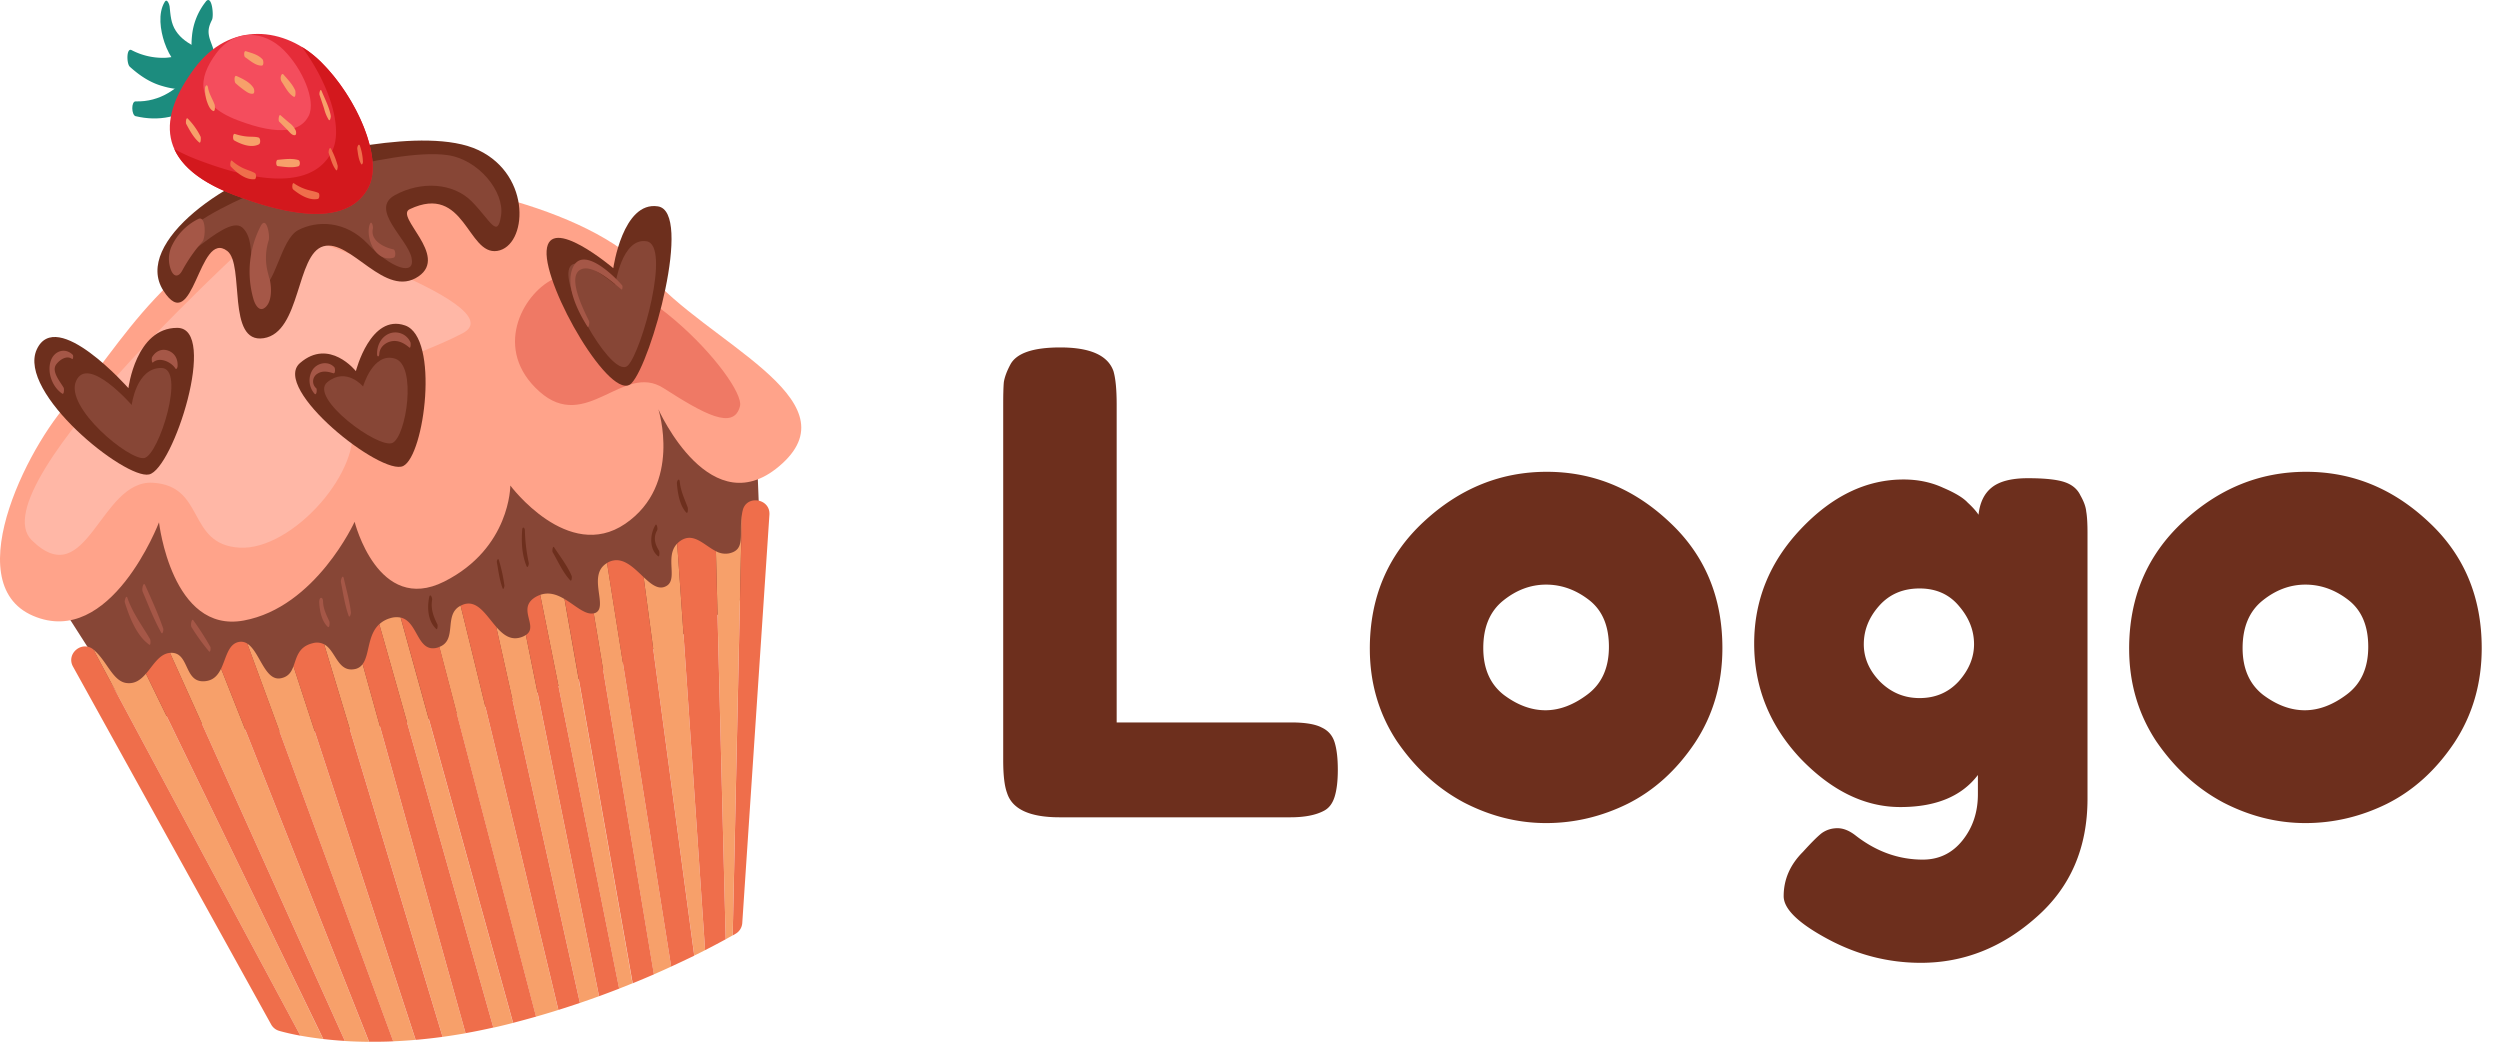<svg width="156" height="66" fill="none" xmlns="http://www.w3.org/2000/svg"><path d="M3.923 37.961l3.673 5.743s7.094 3.751 20.712.845c13.619-2.906 19.235-8.177 19.235-8.177l-.373-9.498-8.693-2.214-10.25 5.061-13.141.652-7.765.94-3.398 6.648z" fill="#874636"/><path d="M27.413 40.369l6.03 23.07a52.51 52.51 0 001.398-.418c-.852-3.562-4.522-18.895-6.1-25.224-1.085.557-.175 2.133-1.328 2.572zm6.297-3.247l4.92 24.57a58.9 58.9 0 00.84-.335L35.223 37.38c-.457-.274-.965-.455-1.513-.26zm-9.394 1.463a1.673 1.673 0 00-.648.368l7.117 25.174c.159-.037.318-.072.478-.111.252-.06.502-.122.75-.187L25 38.538a1.3 1.3 0 00-.685.048zm8.144 1.197c-.62.18-1.078-.188-1.494-.663l5.22 23.465c.408-.139.806-.279 1.194-.42l-4.567-22.54c-.108.07-.227.124-.352.158zm-14.922 2.539c-1.013.216-1.326-1.668-2.108-2.157l9.101 24.815c.45-.02.917-.05 1.402-.091l-7.621-23.314c-.13.35-.307.648-.774.747zm4.563-.562c-1.038.175-1.152-1.165-1.873-1.553 2.042 6.76 6.304 20.864 7.388 24.495.465-.065.944-.14 1.435-.226-.834-2.989-4.476-16.032-6.423-23.033a.784.784 0 01-.527.317zm-9.263.743c-1.382.178-.981-1.788-2.162-1.766-.024 0-.044.007-.068.008L21.52 64.959c.469.03.973.047 1.508.051-1.139-2.88-6.422-16.195-9.232-23.287-.192.394-.456.715-.958.779zm-4.953.118c-.859-.117-1.22-1.4-2.055-2.085.192.392 11.191 20.883 12.912 24.09.412.074.882.147 1.424.21A9376.259 9376.259 0 009.108 42.037c-.32.37-.685.656-1.223.583zm29.225-4.36a.495.495 0 01-.062.011l3.75 22.529c.38-.164.74-.326 1.084-.485L37.88 35.133c-1.293.76.148 2.816-.77 3.127zm8.376-3.728c-.278.05-.565.002-.811-.136l.607 24.215c.164-.09.31-.174.437-.246l.567-26.221c-.182 1.23.26 2.163-.8 2.388zm-4.048 2.099c-.425.136-.84-.206-1.276-.618l3.16 23.617c.238-.118.463-.232.676-.34-.248-3.668-1.442-21.258-1.745-25.367-.83.866.178 2.385-.816 2.708z" fill="#F7A06A"/><path d="M35.23 37.381l4.25 23.976a54.61 54.61 0 001.324-.557l-3.756-22.53c-.528.12-1.13-.48-1.817-.89zm2.728-2.299c-.03.015-.052.034-.08.05l4.002 25.183a83.78 83.78 0 001.44-.68l-3.158-23.622c-.646-.607-1.342-1.36-2.204-.93zm4.459-1.305a1.44 1.44 0 00-.164.146c.303 4.109 1.496 21.705 1.745 25.367.508-.26.937-.49 1.284-.679l-.609-24.217c-.752-.375-1.417-1.234-2.256-.617zm3.901 23.813l1.694-25.47c.067-1.013-1.428-1.264-1.667-.271 0 .014 0 .026-.01.04a3.649 3.649 0 00-.046.26l-.567 26.222.18-.104a.841.841 0 00.416-.678zM4.555 41.594l12.362 22.327a.838.838 0 00.512.407c.274.078.724.19 1.319.3-1.722-3.21-12.722-23.7-12.913-24.093-.715-.591-1.728.25-1.28 1.06zm4.553.443c2.256 4.62 9.355 19.274 11.064 22.798.411.049.86.09 1.348.12L10.61 40.74c-.665.055-1.038.762-1.501 1.297zm5.865-1.989c-.738.083-.841.985-1.177 1.675 2.81 7.092 8.093 20.407 9.235 23.283.475 0 .977 0 1.507-.027l-9.104-24.815a.705.705 0 00-.46-.116zm4.524.092c-.89.226-.98.893-1.185 1.437l7.625 23.311a34.175 34.175 0 001.68-.188 16312.42 16312.42 0 00-7.39-24.494.966.966 0 00-.73-.065zm3.131 1.298c1.947 7 5.588 20.041 6.423 23.033.562-.1 1.14-.218 1.734-.352L23.668 38.95c-.746.682-.6 1.905-1.04 2.488zm6.302-3.723a1.4 1.4 0 00-.186.082c1.573 6.328 5.248 21.662 6.1 25.224.457-.144.904-.29 1.342-.437l-5.218-23.465c-.634-.722-1.173-1.696-2.039-1.404zm4.571-.506c-1.343.711.155 1.866-.685 2.415l4.566 22.54c.43-.158.85-.315 1.254-.473l-4.927-24.57a1.615 1.615 0 00-.208.088zm-6.233 3.211c-1.242.317-1.183-1.64-2.263-1.883l7.012 25.289c.486-.124.96-.255 1.433-.388l-6.03-23.07c-.05.021-.1.038-.152.052z" fill="#EF6E4B"/><path d="M19.867 12.354c-9.544 2.757-12.586 9.87-15.189 12.342-2.602 2.471-7.456 11.657-2.614 13.731 4.841 2.075 7.858-5.834 7.858-5.834s.793 6.954 5.286 6.128c4.492-.826 6.92-6.162 6.92-6.162s1.456 5.81 5.592 3.73c4.137-2.08 4.124-5.992 4.124-5.992s3.594 4.827 7.17 2.387c3.575-2.44 2.07-7.142 2.07-7.142s3.305 7.434 7.736 3.375c4.431-4.06-4.79-7.596-8.372-11.86-3.582-4.263-14.402-6.263-17.172-5.672-2.77.591-3.409.969-3.409.969z" fill="#FFA38A"/><path d="M16.73 14.041S-1.47 30.316 1.982 33.71c3.453 3.392 4.248-3.78 7.552-3.587 3.305.193 2.107 3.858 5.41 4.051 3.303.193 7.811-4.899 6.966-7.95-.846-3.052 3.563-3.633 6.969-5.435 3.405-1.801-12.15-6.747-12.15-6.747z" fill="#FFB7A6"/><path d="M18.95 9.893c-4.627.962-10.68 5.235-8.76 8.236 1.907 2.98 2.185-3.864 3.993-2.467 1.096.845-.063 5.807 2.27 5.441 2.332-.365 2.015-5.252 3.728-5.736 1.713-.483 3.849 3.314 5.937 1.877 1.892-1.302-1.515-3.735-.548-4.193 3.45-1.63 3.59 2.898 5.457 2.606 1.867-.292 2.193-4.68-1.166-6.287-3.359-1.605-10.912.523-10.912.523zM8.013 24.221s-4.5-5.101-5.722-2.408C1.07 24.505 7.798 29.926 9.3 29.606c1.502-.32 4.344-9.145 1.76-9.148-2.585-.003-3.047 3.764-3.047 3.764z" fill="#6D2F1D"/><path d="M34.492 17.431c-1.905.951-3.755 4.392-.833 7.001 2.922 2.609 5.216-1.831 7.74-.216 2.525 1.615 4.386 2.655 4.775 1.134.39-1.52-7.27-10.119-11.682-7.919z" fill="#EF7965"/><path d="M8.218 25.27s-2.74-3.145-3.471-1.494c-.73 1.65 3.352 4.998 4.262 4.804.91-.194 2.615-5.62 1.05-5.62-1.565 0-1.84 2.31-1.84 2.31z" fill="#874636"/><path d="M22.207 23.159s-1.658-2.094-3.487-.505c-1.828 1.588 5.108 7.087 6.442 6.424 1.333-.662 2.272-8.015.115-8.77-2.157-.753-3.07 2.851-3.07 2.851z" fill="#6D2F1D"/><path d="M22.656 24.117s-1.041-1.238-2.228-.272c-1.187.966 3.206 4.2 4.065 3.79.86-.408 1.532-4.826.158-5.256-1.375-.429-1.995 1.738-1.995 1.738z" fill="#874636"/><path d="M38.269 16.734s-4-3.397-4.16-1.087c-.16 2.31 4.06 9.569 5.3 8.265 1.24-1.305 3.838-10.694 1.645-11.035-2.193-.341-2.785 3.857-2.785 3.857z" fill="#6D2F1D"/><path d="M38.39 17.767s-2.807-2.38-2.92-.757c-.112 1.623 2.85 6.709 3.72 5.789.87-.92 2.688-7.504 1.151-7.744-1.536-.24-1.951 2.712-1.951 2.712z" fill="#874636"/><path d="M18.72 12.533c.562.061 1.28.114 1.79-.176.088-.05.104-.385-.023-.392-.29-.015-.59.074-.876.112a5.74 5.74 0 01-.89.045c-.127 0-.13.398 0 .407v.004z" fill="#EF6E4B"/><path d="M15.756 12.092s-3.88 1.612-4.3 2.717c-1.271 3.323 2.546-1.62 3.672-.605 1.127 1.017-.008 4.132 1.03 3.91 1.04-.221 1.341-3.17 2.446-3.753 1.136-.602 2.942-.63 4.354.865s2.982 2.057 2.722.856c-.26-1.201-2.65-3.026-1.03-3.91 1.619-.885 3.634-.776 4.796.407 1.162 1.184 1.598 2.352 1.82.87.222-1.482-1.394-3.497-3.35-3.772-3.55-.5-12.16 2.415-12.16 2.415z" fill="#874636"/><path d="M10.282.113c-.442.715-.274 1.78-.021 2.533.308.911.904 1.755 1.781 2.192.572.284.78-1.63.23-1.88-.514-.24-.984-.55-1.297-1.028-.314-.479-.334-.987-.394-1.544-.01-.085-.15-.512-.299-.272z" fill="#1C8C7E"/><path d="M8.09 4.155c.563.51 1.19.95 1.918 1.177.613.19 1.508.408 2.016-.06.317-.293.514-1.495 0-1.715-.548-.238-1.245.064-1.848.051a4.198 4.198 0 01-1.958-.477c-.34-.187-.322.846-.124 1.024H8.09z" fill="#1C8C7E"/><path d="M8.468 7.25c1.395.335 2.854.087 3.926-.888.4-.366.425-1.035.326-1.53-.042-.214-.388-1.088-.714-.544-.747 1.25-2.055 2.088-3.538 2.038-.294-.012-.274.861 0 .928V7.25z" fill="#1C8C7E"/><path d="M12.842.103c-.5.628-.8 1.389-.866 2.186-.086.896 0 2.242.783 2.842.665.513.685-1.59.62-1.819.076.735.095.834.056.296a3.886 3.886 0 00-.114-.519c-.067-.224-.16-.437-.23-.658-.137-.457-.085-.752.137-1.192.127-.253 0-1.62-.39-1.136h.005z" fill="#1C8C7E"/><path d="M12.113 4.293c-2.168 2.936-2.554 5.947 2.515 7.88 5.07 1.934 7.484 1.261 8.38-.519.897-1.78-.727-5.563-2.973-7.785-2.247-2.221-5.692-2.593-7.922.424z" fill="#E52C39"/><path d="M13.493 3.328c-1.148 1.555-1.352 3.15 1.332 4.174 2.685 1.025 3.964.669 4.438-.272.474-.94-.386-2.945-1.575-4.122-1.188-1.176-3.015-1.377-4.195.22z" fill="#F44D5D"/><path d="M20.035 3.873a6.57 6.57 0 00-1.205-.95c1.645 2.198 2.63 5.048 1.889 6.52-.897 1.79-3.318 2.465-8.382.53a11.6 11.6 0 01-1.456-.668c.49 1.087 1.645 2.072 3.747 2.872 5.071 1.936 7.484 1.261 8.38-.519.897-1.78-.727-5.563-2.973-7.785z" fill="#D3181D"/><path d="M15.3 3.572c.29.195.662.543 1.037.521.137 0 .104-.324.047-.387-.274-.299-.666-.39-1.039-.51-.137-.045-.137.316-.045.376zM14.708 5.2c.174.157.357.303.548.44.155.107.322.232.52.209.138-.015.087-.29.044-.359-.232-.37-.672-.57-1.06-.746-.163-.075-.146.38-.055.457h.003zm2.864-.107c.214.313.411.74.748.94.148.089.125-.334.102-.388-.172-.389-.46-.68-.735-.995-.074-.085-.137.024-.155.093a.449.449 0 00.04.35zm-4.776.431c-.009.27.03.541.114.799.068.198.18.497.378.598.162.083.125-.34.103-.398-.137-.36-.346-.667-.412-1.056-.04-.242-.183-.136-.187.057h.004zm1.814 3.235c.432.246 1.067.495 1.548.247.112-.058.1-.39-.026-.425-.23-.065-.48-.038-.716-.062a3.348 3.348 0 01-.756-.16c-.137-.05-.152.342-.05.4zm2.82-1.164l.519.526c.116.118.274.342.456.313.102-.016.076-.217.051-.28a1.265 1.265 0 00-.42-.502l-.535-.462c-.098-.083-.154.326-.076.407l.005-.002zm-5.813.135c.215.395.462.863.812 1.157.113.095.112-.309.091-.355a4.39 4.39 0 00-.793-1.122c-.123-.136-.145.253-.11.32zm8.313-1.835l.294.88c.058.244.153.478.282.693.096.136.137-.18.137-.228-.09-.543-.371-1.062-.578-1.57-.073-.18-.156.145-.129.225h-.006zm-2.6 4.471c.412.044.88.125 1.288.01.124-.034.122-.352 0-.389-.412-.122-.872-.05-1.287-.014-.125.01-.125.38 0 .393z" fill="#F7A06A"/><path d="M14.403 10.39c.36.381.919.848 1.482.793.122-.012.112-.334.023-.382-.246-.136-.52-.202-.771-.325a2.863 2.863 0 01-.665-.45c-.084-.075-.137.293-.069.365zm3.89 1.43c.395.329 1.002.71 1.543.592.111-.023.126-.34.023-.381-.257-.104-.536-.136-.799-.229a2.855 2.855 0 01-.72-.365c-.105-.072-.138.31-.047.383zm2.22-2.263c.116.34.225.752.445 1.042.1.136.122-.212.113-.254a4.721 4.721 0 00-.411-1.047c-.1-.203-.178.17-.148.259h.001zm1.782-.259c.042.3.08.648.228.917.07.125.124-.047.124-.116a3.44 3.44 0 00-.176-.968c-.078-.251-.194.038-.176.167z" fill="#EF6E4B"/><path d="M16.262 14.115a6.2 6.2 0 00-.447 4.548c.111.382.395.877.79.468.397-.41.332-1.307.208-1.781-.237 1.642-.237 2.08 0 1.313a2.72 2.72 0 00.08-.657c0-.398-.121-.742-.21-1.122a3.614 3.614 0 01.084-1.89c.09-.3-.136-1.583-.505-.88zm-3.894-.449a3.604 3.604 0 00-1.675 1.738 1.923 1.923 0 000 1.501c.188.408.468.356.667 0a10.14 10.14 0 011.271-1.832c.209-.234.237-1.658-.263-1.407zm7.345 10.544a.565.565 0 01-.076-.73.568.568 0 01.198-.176c.302-.184.637-.118.959-.014.145.048.126-.309.07-.371-.381-.427-1.085-.284-1.37.176a1.252 1.252 0 00.137 1.478c.123.127.172-.271.094-.362h-.012zm3.953-2.11c.021-.49.483-.816.945-.824.356 0 .664.183.927.408.1.082.098-.272.08-.308a1.017 1.017 0 00-.56-.556 1.034 1.034 0 00-.791.005c-.503.22-.747.75-.738 1.276 0 .183.13.183.137 0v-.002zm15.157-4.293c-.538-.634-2.503-2.533-3.095-1.07-.456 1.13.336 2.708.925 3.634.09.136.137-.246.11-.32-.297-.623-1.479-2.882-.463-3.26.74-.272 1.953.843 2.476 1.268.067.055.085-.205.047-.25v-.002zM9.555 22.611c.41-.365 1.141-.016 1.388.38.07.112.137-.086.137-.128.034-.432-.158-.828-.582-.982-.425-.155-.797.051-1.01.407-.03.05-.03.408.062.323h.005zm-5.012-.466c-.474-.479-1.16-.25-1.37.36-.249.714.082 1.64.708 2.056.126.084.123-.308.093-.363-.222-.392-.785-1.021-.465-1.46.207-.284.658-.591.986-.338.068.054.093-.208.048-.255zm18.523-8.13c-.274.86.392 2.402 1.508 2.059.137-.045.115-.481-.03-.513-.591-.127-1.44-.543-1.278-1.289.035-.153-.093-.58-.194-.257h-.006zM7.79 37.594c.282.897.72 2.06 1.517 2.63.115.082.089-.29.061-.335-.504-.865-1.084-1.617-1.417-2.581-.078-.223-.194.176-.162.281v.005zm1.101-.702c.366.867.706 1.747 1.161 2.572.099.178.158-.15.137-.228-.316-.93-.726-1.818-1.128-2.717-.115-.259-.22.239-.164.372l-.006.001zm11.029.685c.023.512.137 1.153.52 1.526.137.136.137-.261.113-.326-.18-.392-.37-.761-.392-1.2 0-.07-.013-.272-.12-.272-.11 0-.124.208-.121.272zm1.355-1.243c.137.687.241 1.415.476 2.08.067.191.153-.128.146-.192-.077-.715-.285-1.426-.442-2.125-.066-.297-.21.09-.18.237zm-9.322 2.804a13.28 13.28 0 001.083 1.503c.101.114.123-.214.093-.272a17.449 17.449 0 00-1.065-1.66c-.11-.158-.19.312-.111.427v.002z" fill="#A55747"/><path d="M31.005 35.081c.094.534.164 1.107.353 1.617.057.157.124-.105.119-.157a10.21 10.21 0 00-.344-1.58c-.048-.183-.145.025-.128.12zm1.582-2.041c-.059.764-.026 1.564.267 2.283.074.182.158-.117.144-.189a10.812 10.812 0 01-.245-2.038c0-.163-.148-.272-.166-.05v-.006zm1.903 1.423c.334.572.632 1.255 1.086 1.743.111.12.118-.224.095-.272-.274-.637-.717-1.209-1.097-1.786-.08-.123-.137.236-.083.32l-.002-.005zm6.41-1.701c-.344.55-.403 1.505.163 1.944.109.083.094-.288.063-.336-.26-.423-.374-.831-.116-1.289.047-.084-.027-.45-.11-.32zm1.34-2.582c.046.567.168 1.358.575 1.794.122.136.12-.247.101-.299-.197-.543-.437-1.018-.497-1.607-.029-.286-.195-.072-.18.111zm-15.457 7.08c-.137.665-.09 1.495.441 1.99.084.075.093-.241.074-.28-.248-.495-.429-.976-.333-1.536.025-.136-.126-.44-.182-.174zm42.897 7.82h10.88c.88 0 1.52.107 1.92.32.4.187.667.493.8.92.133.427.2 1 .2 1.72 0 .693-.067 1.253-.2 1.68-.133.427-.36.72-.68.88-.507.267-1.2.4-2.08.4h-14.4c-1.867 0-2.96-.507-3.28-1.52-.16-.427-.24-1.107-.24-2.04V25.2c0-.613.013-1.067.04-1.36.053-.32.187-.68.4-1.08.373-.72 1.413-1.08 3.12-1.08 1.867 0 2.973.493 3.32 1.48.133.453.2 1.147.2 2.08v19.84zm15.797-4.6c0-3.2 1.12-5.84 3.36-7.92 2.24-2.08 4.8-3.12 7.68-3.12s5.426 1.04 7.64 3.12c2.213 2.053 3.32 4.68 3.32 7.88 0 2.213-.574 4.187-1.72 5.92-1.147 1.707-2.547 2.973-4.2 3.8-1.627.8-3.32 1.2-5.08 1.2-1.76 0-3.467-.427-5.12-1.28-1.654-.88-3.054-2.16-4.2-3.84-1.12-1.707-1.68-3.627-1.68-5.76zm8.36 2.88c.853.64 1.72.96 2.6.96.88 0 1.76-.333 2.64-1 .88-.667 1.32-1.653 1.32-2.96s-.414-2.28-1.24-2.92c-.827-.64-1.72-.96-2.68-.96-.96 0-1.854.333-2.68 1-.827.667-1.24 1.653-1.24 2.96 0 1.28.426 2.253 1.28 2.92zm29.584 5c-1.013 1.333-2.627 2-4.84 2s-4.293-1.013-6.24-3.04c-1.92-2.053-2.88-4.44-2.88-7.16 0-2.72.973-5.107 2.92-7.16s4.08-3.08 6.4-3.08c.907 0 1.733.173 2.48.52.747.32 1.253.627 1.52.92.293.267.52.52.68.76.08-.747.347-1.307.8-1.68.48-.4 1.24-.6 2.28-.6 1.04 0 1.8.08 2.28.24.48.16.813.44 1 .84.213.373.333.707.36 1 .053.293.08.747.08 1.36v16.56c0 3.067-1.067 5.533-3.2 7.4-2.133 1.893-4.533 2.84-7.2 2.84-2.027 0-3.96-.493-5.8-1.48-1.84-.987-2.76-1.88-2.76-2.68 0-1.04.4-1.96 1.2-2.76.507-.56.893-.947 1.16-1.16.293-.213.627-.32 1-.32s.76.16 1.16.48c1.28.987 2.667 1.48 4.16 1.48 1.013 0 1.84-.4 2.48-1.2.64-.8.96-1.76.96-2.88v-1.2zm-7.12-8.16c0 .853.333 1.627 1 2.32.693.693 1.52 1.04 2.48 1.04.987 0 1.8-.347 2.44-1.04.64-.72.96-1.493.96-2.32 0-.853-.307-1.64-.92-2.36-.613-.747-1.44-1.12-2.48-1.12s-1.88.36-2.52 1.08c-.64.72-.96 1.52-.96 2.4zm16.558.28c0-3.2 1.12-5.84 3.36-7.92 2.24-2.08 4.8-3.12 7.68-3.12s5.427 1.04 7.64 3.12c2.214 2.053 3.32 4.68 3.32 7.88 0 2.213-.573 4.187-1.72 5.92-1.146 1.707-2.546 2.973-4.2 3.8-1.626.8-3.32 1.2-5.08 1.2-1.76 0-3.466-.427-5.12-1.28-1.653-.88-3.053-2.16-4.2-3.84-1.12-1.707-1.68-3.627-1.68-5.76zm8.36 2.88c.854.64 1.72.96 2.6.96.88 0 1.76-.333 2.64-1 .88-.667 1.32-1.653 1.32-2.96s-.413-2.28-1.24-2.92c-.826-.64-1.72-.96-2.68-.96-.96 0-1.853.333-2.68 1-.826.667-1.24 1.653-1.24 2.96 0 1.28.427 2.253 1.28 2.92z" fill="#6D2F1D"/></svg>